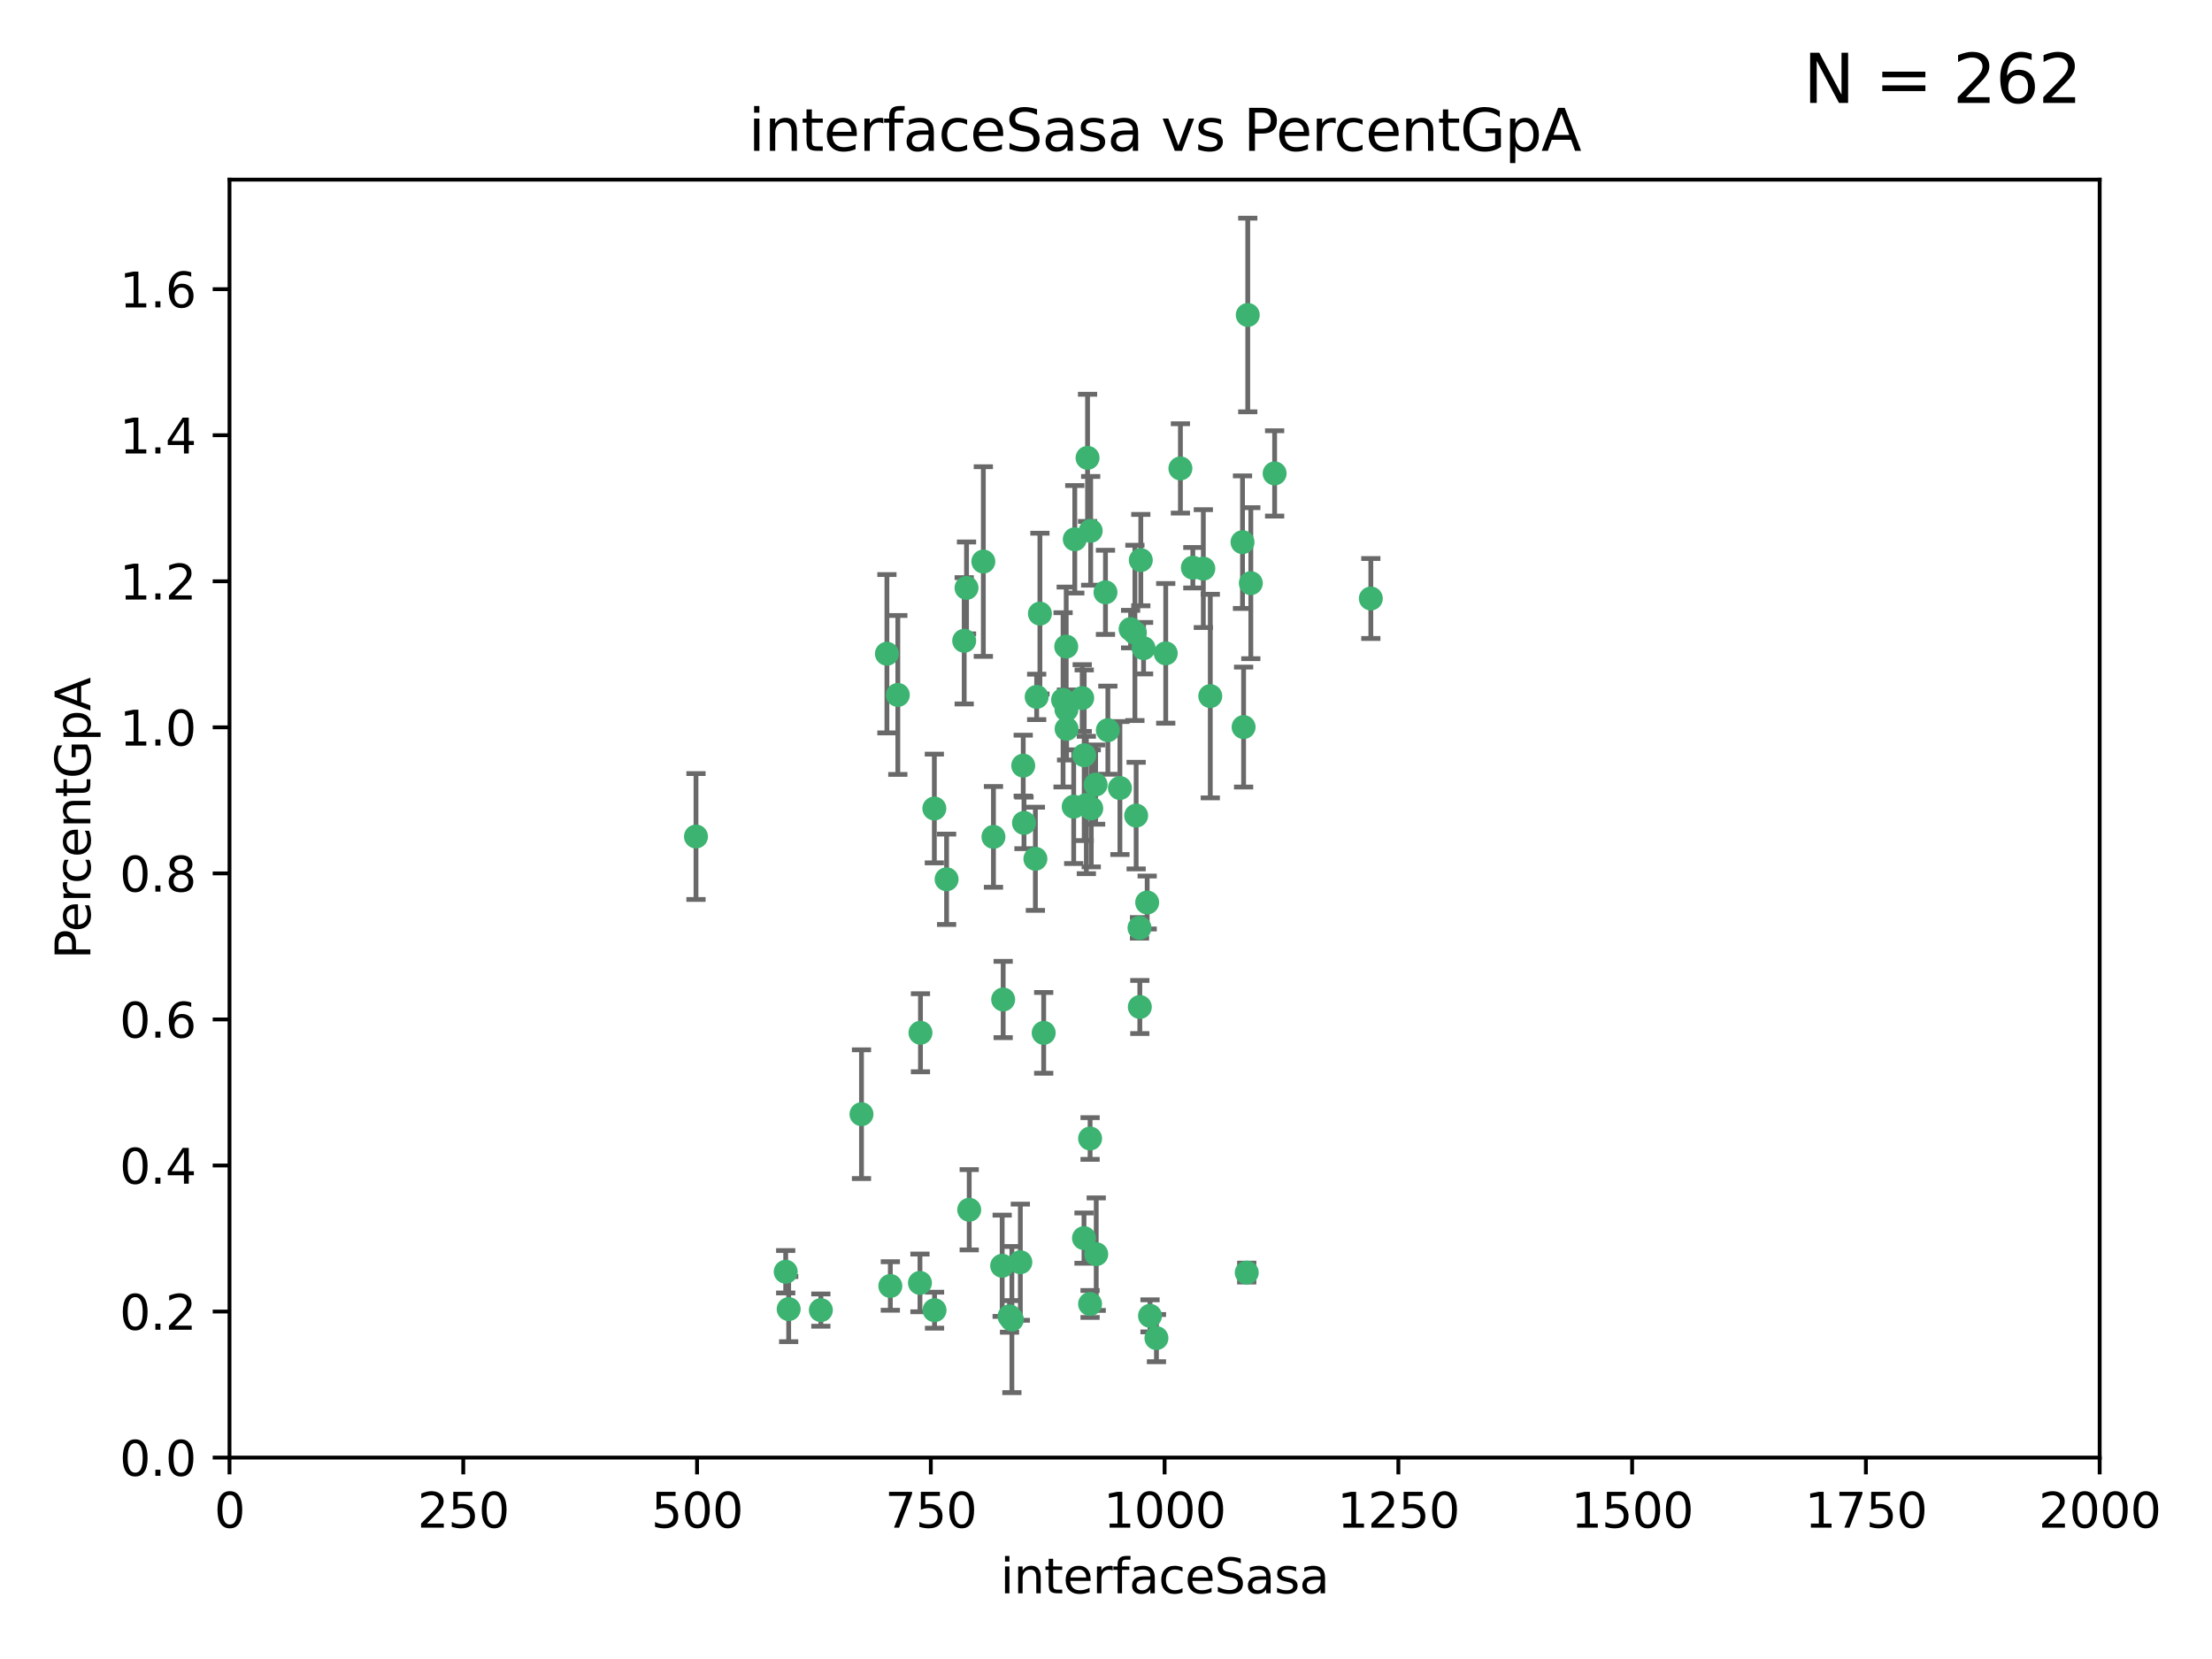<?xml version="1.0" encoding="utf-8" standalone="no"?>
<!DOCTYPE svg PUBLIC "-//W3C//DTD SVG 1.1//EN"
  "http://www.w3.org/Graphics/SVG/1.1/DTD/svg11.dtd">
<svg xmlns:xlink="http://www.w3.org/1999/xlink" width="460.8pt" height="345.6pt" viewBox="0 0 460.8 345.6" xmlns="http://www.w3.org/2000/svg" version="1.1">
 <defs>
  <style type="text/css">*{stroke-linejoin: round; stroke-linecap: butt}</style>
 </defs>
 <g id="figure_1">
  <g id="patch_1">
   <path d="M 0 345.6 
L 460.8 345.6 
L 460.8 0 
L 0 0 
z
" style="fill: #ffffff"/>
  </g>
  <g id="axes_1">
   <g id="patch_2">
    <path d="M 47.81 303.64 
L 437.4 303.64 
L 437.4 37.422 
L 47.81 37.422 
z
" style="fill: #ffffff"/>
   </g>
   <g id="PathCollection_1">
    <defs>
     <path id="m2a00e3dc35" d="M 0 1.118 
C 0.297 1.118 0.581 1 0.791 0.791 
C 1 0.581 1.118 0.297 1.118 0 
C 1.118 -0.297 1 -0.581 0.791 -0.791 
C 0.581 -1 0.297 -1.118 0 -1.118 
C -0.297 -1.118 -0.581 -1 -0.791 -0.791 
C -1 -0.581 -1.118 -0.297 -1.118 0 
C -1.118 0.297 -1 0.581 -0.791 0.791 
C -0.581 1 -0.297 1.118 0 1.118 
z
" style="stroke: #3cb371"/>
    </defs>
    <g clip-path="url(#p5aa373e12e)">
     <use xlink:href="#m2a00e3dc35" x="258.839" y="112.942" style="fill: #3cb371; stroke: #3cb371"/>
     <use xlink:href="#m2a00e3dc35" x="235.526" y="131.055" style="fill: #3cb371; stroke: #3cb371"/>
     <use xlink:href="#m2a00e3dc35" x="265.53" y="98.62" style="fill: #3cb371; stroke: #3cb371"/>
     <use xlink:href="#m2a00e3dc35" x="225.86" y="157.336" style="fill: #3cb371; stroke: #3cb371"/>
     <use xlink:href="#m2a00e3dc35" x="259.065" y="151.463" style="fill: #3cb371; stroke: #3cb371"/>
     <use xlink:href="#m2a00e3dc35" x="259.932" y="65.615" style="fill: #3cb371; stroke: #3cb371"/>
     <use xlink:href="#m2a00e3dc35" x="242.845" y="136.104" style="fill: #3cb371; stroke: #3cb371"/>
     <use xlink:href="#m2a00e3dc35" x="216.635" y="127.827" style="fill: #3cb371; stroke: #3cb371"/>
     <use xlink:href="#m2a00e3dc35" x="163.676" y="264.929" style="fill: #3cb371; stroke: #3cb371"/>
     <use xlink:href="#m2a00e3dc35" x="250.675" y="118.454" style="fill: #3cb371; stroke: #3cb371"/>
     <use xlink:href="#m2a00e3dc35" x="233.3" y="164.163" style="fill: #3cb371; stroke: #3cb371"/>
     <use xlink:href="#m2a00e3dc35" x="222.161" y="147.824" style="fill: #3cb371; stroke: #3cb371"/>
     <use xlink:href="#m2a00e3dc35" x="221.458" y="145.792" style="fill: #3cb371; stroke: #3cb371"/>
     <use xlink:href="#m2a00e3dc35" x="238.226" y="135.027" style="fill: #3cb371; stroke: #3cb371"/>
     <use xlink:href="#m2a00e3dc35" x="236.422" y="131.841" style="fill: #3cb371; stroke: #3cb371"/>
     <use xlink:href="#m2a00e3dc35" x="226.558" y="95.379" style="fill: #3cb371; stroke: #3cb371"/>
     <use xlink:href="#m2a00e3dc35" x="223.671" y="168.047" style="fill: #3cb371; stroke: #3cb371"/>
     <use xlink:href="#m2a00e3dc35" x="248.492" y="118.263" style="fill: #3cb371; stroke: #3cb371"/>
     <use xlink:href="#m2a00e3dc35" x="223.897" y="112.342" style="fill: #3cb371; stroke: #3cb371"/>
     <use xlink:href="#m2a00e3dc35" x="225.446" y="145.415" style="fill: #3cb371; stroke: #3cb371"/>
     <use xlink:href="#m2a00e3dc35" x="230.29" y="123.393" style="fill: #3cb371; stroke: #3cb371"/>
     <use xlink:href="#m2a00e3dc35" x="200.86" y="133.489" style="fill: #3cb371; stroke: #3cb371"/>
     <use xlink:href="#m2a00e3dc35" x="217.42" y="215.165" style="fill: #3cb371; stroke: #3cb371"/>
     <use xlink:href="#m2a00e3dc35" x="237.649" y="116.68" style="fill: #3cb371; stroke: #3cb371"/>
     <use xlink:href="#m2a00e3dc35" x="259.72" y="265.102" style="fill: #3cb371; stroke: #3cb371"/>
     <use xlink:href="#m2a00e3dc35" x="213.316" y="171.425" style="fill: #3cb371; stroke: #3cb371"/>
     <use xlink:href="#m2a00e3dc35" x="204.848" y="116.981" style="fill: #3cb371; stroke: #3cb371"/>
     <use xlink:href="#m2a00e3dc35" x="245.901" y="97.58" style="fill: #3cb371; stroke: #3cb371"/>
     <use xlink:href="#m2a00e3dc35" x="285.569" y="124.676" style="fill: #3cb371; stroke: #3cb371"/>
     <use xlink:href="#m2a00e3dc35" x="215.957" y="145.177" style="fill: #3cb371; stroke: #3cb371"/>
     <use xlink:href="#m2a00e3dc35" x="194.641" y="168.424" style="fill: #3cb371; stroke: #3cb371"/>
     <use xlink:href="#m2a00e3dc35" x="191.75" y="215.142" style="fill: #3cb371; stroke: #3cb371"/>
     <use xlink:href="#m2a00e3dc35" x="184.761" y="136.185" style="fill: #3cb371; stroke: #3cb371"/>
     <use xlink:href="#m2a00e3dc35" x="228.364" y="261.265" style="fill: #3cb371; stroke: #3cb371"/>
     <use xlink:href="#m2a00e3dc35" x="213.156" y="159.493" style="fill: #3cb371; stroke: #3cb371"/>
     <use xlink:href="#m2a00e3dc35" x="222.113" y="134.696" style="fill: #3cb371; stroke: #3cb371"/>
     <use xlink:href="#m2a00e3dc35" x="215.692" y="178.902" style="fill: #3cb371; stroke: #3cb371"/>
     <use xlink:href="#m2a00e3dc35" x="194.683" y="272.938" style="fill: #3cb371; stroke: #3cb371"/>
     <use xlink:href="#m2a00e3dc35" x="228.237" y="163.444" style="fill: #3cb371; stroke: #3cb371"/>
     <use xlink:href="#m2a00e3dc35" x="222.194" y="151.842" style="fill: #3cb371; stroke: #3cb371"/>
     <use xlink:href="#m2a00e3dc35" x="225.816" y="257.921" style="fill: #3cb371; stroke: #3cb371"/>
     <use xlink:href="#m2a00e3dc35" x="212.558" y="262.942" style="fill: #3cb371; stroke: #3cb371"/>
     <use xlink:href="#m2a00e3dc35" x="185.474" y="267.892" style="fill: #3cb371; stroke: #3cb371"/>
     <use xlink:href="#m2a00e3dc35" x="237.381" y="193.294" style="fill: #3cb371; stroke: #3cb371"/>
     <use xlink:href="#m2a00e3dc35" x="197.192" y="183.172" style="fill: #3cb371; stroke: #3cb371"/>
     <use xlink:href="#m2a00e3dc35" x="227.088" y="237.171" style="fill: #3cb371; stroke: #3cb371"/>
     <use xlink:href="#m2a00e3dc35" x="208.978" y="208.21" style="fill: #3cb371; stroke: #3cb371"/>
     <use xlink:href="#m2a00e3dc35" x="239.57" y="274.114" style="fill: #3cb371; stroke: #3cb371"/>
     <use xlink:href="#m2a00e3dc35" x="227.208" y="110.578" style="fill: #3cb371; stroke: #3cb371"/>
     <use xlink:href="#m2a00e3dc35" x="260.569" y="121.483" style="fill: #3cb371; stroke: #3cb371"/>
     <use xlink:href="#m2a00e3dc35" x="227.082" y="271.638" style="fill: #3cb371; stroke: #3cb371"/>
     <use xlink:href="#m2a00e3dc35" x="191.645" y="267.254" style="fill: #3cb371; stroke: #3cb371"/>
     <use xlink:href="#m2a00e3dc35" x="230.787" y="152.109" style="fill: #3cb371; stroke: #3cb371"/>
     <use xlink:href="#m2a00e3dc35" x="210.3" y="274.228" style="fill: #3cb371; stroke: #3cb371"/>
     <use xlink:href="#m2a00e3dc35" x="236.683" y="169.904" style="fill: #3cb371; stroke: #3cb371"/>
     <use xlink:href="#m2a00e3dc35" x="206.956" y="174.337" style="fill: #3cb371; stroke: #3cb371"/>
     <use xlink:href="#m2a00e3dc35" x="237.447" y="209.773" style="fill: #3cb371; stroke: #3cb371"/>
     <use xlink:href="#m2a00e3dc35" x="240.91" y="278.754" style="fill: #3cb371; stroke: #3cb371"/>
     <use xlink:href="#m2a00e3dc35" x="227.327" y="168.402" style="fill: #3cb371; stroke: #3cb371"/>
     <use xlink:href="#m2a00e3dc35" x="238.978" y="188.006" style="fill: #3cb371; stroke: #3cb371"/>
     <use xlink:href="#m2a00e3dc35" x="210.795" y="274.885" style="fill: #3cb371; stroke: #3cb371"/>
     <use xlink:href="#m2a00e3dc35" x="179.464" y="232.104" style="fill: #3cb371; stroke: #3cb371"/>
     <use xlink:href="#m2a00e3dc35" x="164.297" y="272.713" style="fill: #3cb371; stroke: #3cb371"/>
     <use xlink:href="#m2a00e3dc35" x="226.307" y="167.694" style="fill: #3cb371; stroke: #3cb371"/>
     <use xlink:href="#m2a00e3dc35" x="201.345" y="122.472" style="fill: #3cb371; stroke: #3cb371"/>
     <use xlink:href="#m2a00e3dc35" x="187.034" y="144.768" style="fill: #3cb371; stroke: #3cb371"/>
     <use xlink:href="#m2a00e3dc35" x="252.125" y="145.01" style="fill: #3cb371; stroke: #3cb371"/>
     <use xlink:href="#m2a00e3dc35" x="208.769" y="263.683" style="fill: #3cb371; stroke: #3cb371"/>
     <use xlink:href="#m2a00e3dc35" x="201.905" y="252.017" style="fill: #3cb371; stroke: #3cb371"/>
     <use xlink:href="#m2a00e3dc35" x="171" y="272.919" style="fill: #3cb371; stroke: #3cb371"/>
     <use xlink:href="#m2a00e3dc35" x="144.987" y="174.262" style="fill: #3cb371; stroke: #3cb371"/>
    </g>
   </g>
   <g id="matplotlib.axis_1">
    <g id="xtick_1">
     <g id="line2d_1">
      <defs>
       <path id="m7d5aed6eeb" d="M 0 0 
L 0 3.5 
" style="stroke: #000000; stroke-width: 0.8"/>
      </defs>
      <g>
       <use xlink:href="#m7d5aed6eeb" x="47.81" y="303.64" style="stroke: #000000; stroke-width: 0.8"/>
      </g>
     </g>
     <g id="text_1">
      <!-- 0 -->
      <g transform="translate(44.629 318.238)scale(0.1 -0.1)">
       <defs>
        <path id="DejaVuSans-30" d="M 2034 4250 
Q 1547 4250 1301 3770 
Q 1056 3291 1056 2328 
Q 1056 1369 1301 889 
Q 1547 409 2034 409 
Q 2525 409 2770 889 
Q 3016 1369 3016 2328 
Q 3016 3291 2770 3770 
Q 2525 4250 2034 4250 
z
M 2034 4750 
Q 2819 4750 3233 4129 
Q 3647 3509 3647 2328 
Q 3647 1150 3233 529 
Q 2819 -91 2034 -91 
Q 1250 -91 836 529 
Q 422 1150 422 2328 
Q 422 3509 836 4129 
Q 1250 4750 2034 4750 
z
" transform="scale(0.016)"/>
       </defs>
       <use xlink:href="#DejaVuSans-30"/>
      </g>
     </g>
    </g>
    <g id="xtick_2">
     <g id="line2d_2">
      <g>
       <use xlink:href="#m7d5aed6eeb" x="96.509" y="303.64" style="stroke: #000000; stroke-width: 0.8"/>
      </g>
     </g>
     <g id="text_2">
      <!-- 250 -->
      <g transform="translate(86.965 318.238)scale(0.1 -0.1)">
       <defs>
        <path id="DejaVuSans-32" d="M 1228 531 
L 3431 531 
L 3431 0 
L 469 0 
L 469 531 
Q 828 903 1448 1529 
Q 2069 2156 2228 2338 
Q 2531 2678 2651 2914 
Q 2772 3150 2772 3378 
Q 2772 3750 2511 3984 
Q 2250 4219 1831 4219 
Q 1534 4219 1204 4116 
Q 875 4013 500 3803 
L 500 4441 
Q 881 4594 1212 4672 
Q 1544 4750 1819 4750 
Q 2544 4750 2975 4387 
Q 3406 4025 3406 3419 
Q 3406 3131 3298 2873 
Q 3191 2616 2906 2266 
Q 2828 2175 2409 1742 
Q 1991 1309 1228 531 
z
" transform="scale(0.016)"/>
        <path id="DejaVuSans-35" d="M 691 4666 
L 3169 4666 
L 3169 4134 
L 1269 4134 
L 1269 2991 
Q 1406 3038 1543 3061 
Q 1681 3084 1819 3084 
Q 2600 3084 3056 2656 
Q 3513 2228 3513 1497 
Q 3513 744 3044 326 
Q 2575 -91 1722 -91 
Q 1428 -91 1123 -41 
Q 819 9 494 109 
L 494 744 
Q 775 591 1075 516 
Q 1375 441 1709 441 
Q 2250 441 2565 725 
Q 2881 1009 2881 1497 
Q 2881 1984 2565 2268 
Q 2250 2553 1709 2553 
Q 1456 2553 1204 2497 
Q 953 2441 691 2322 
L 691 4666 
z
" transform="scale(0.016)"/>
       </defs>
       <use xlink:href="#DejaVuSans-32"/>
       <use xlink:href="#DejaVuSans-35" x="63.623"/>
       <use xlink:href="#DejaVuSans-30" x="127.246"/>
      </g>
     </g>
    </g>
    <g id="xtick_3">
     <g id="line2d_3">
      <g>
       <use xlink:href="#m7d5aed6eeb" x="145.208" y="303.64" style="stroke: #000000; stroke-width: 0.8"/>
      </g>
     </g>
     <g id="text_3">
      <!-- 500 -->
      <g transform="translate(135.664 318.238)scale(0.1 -0.1)">
       <use xlink:href="#DejaVuSans-35"/>
       <use xlink:href="#DejaVuSans-30" x="63.623"/>
       <use xlink:href="#DejaVuSans-30" x="127.246"/>
      </g>
     </g>
    </g>
    <g id="xtick_4">
     <g id="line2d_4">
      <g>
       <use xlink:href="#m7d5aed6eeb" x="193.906" y="303.64" style="stroke: #000000; stroke-width: 0.8"/>
      </g>
     </g>
     <g id="text_4">
      <!-- 750 -->
      <g transform="translate(184.363 318.238)scale(0.1 -0.1)">
       <defs>
        <path id="DejaVuSans-37" d="M 525 4666 
L 3525 4666 
L 3525 4397 
L 1831 0 
L 1172 0 
L 2766 4134 
L 525 4134 
L 525 4666 
z
" transform="scale(0.016)"/>
       </defs>
       <use xlink:href="#DejaVuSans-37"/>
       <use xlink:href="#DejaVuSans-35" x="63.623"/>
       <use xlink:href="#DejaVuSans-30" x="127.246"/>
      </g>
     </g>
    </g>
    <g id="xtick_5">
     <g id="line2d_5">
      <g>
       <use xlink:href="#m7d5aed6eeb" x="242.605" y="303.64" style="stroke: #000000; stroke-width: 0.8"/>
      </g>
     </g>
     <g id="text_5">
      <!-- 1000 -->
      <g transform="translate(229.88 318.238)scale(0.1 -0.1)">
       <defs>
        <path id="DejaVuSans-31" d="M 794 531 
L 1825 531 
L 1825 4091 
L 703 3866 
L 703 4441 
L 1819 4666 
L 2450 4666 
L 2450 531 
L 3481 531 
L 3481 0 
L 794 0 
L 794 531 
z
" transform="scale(0.016)"/>
       </defs>
       <use xlink:href="#DejaVuSans-31"/>
       <use xlink:href="#DejaVuSans-30" x="63.623"/>
       <use xlink:href="#DejaVuSans-30" x="127.246"/>
       <use xlink:href="#DejaVuSans-30" x="190.869"/>
      </g>
     </g>
    </g>
    <g id="xtick_6">
     <g id="line2d_6">
      <g>
       <use xlink:href="#m7d5aed6eeb" x="291.304" y="303.64" style="stroke: #000000; stroke-width: 0.8"/>
      </g>
     </g>
     <g id="text_6">
      <!-- 1250 -->
      <g transform="translate(278.579 318.238)scale(0.1 -0.1)">
       <use xlink:href="#DejaVuSans-31"/>
       <use xlink:href="#DejaVuSans-32" x="63.623"/>
       <use xlink:href="#DejaVuSans-35" x="127.246"/>
       <use xlink:href="#DejaVuSans-30" x="190.869"/>
      </g>
     </g>
    </g>
    <g id="xtick_7">
     <g id="line2d_7">
      <g>
       <use xlink:href="#m7d5aed6eeb" x="340.002" y="303.64" style="stroke: #000000; stroke-width: 0.8"/>
      </g>
     </g>
     <g id="text_7">
      <!-- 1500 -->
      <g transform="translate(327.277 318.238)scale(0.1 -0.1)">
       <use xlink:href="#DejaVuSans-31"/>
       <use xlink:href="#DejaVuSans-35" x="63.623"/>
       <use xlink:href="#DejaVuSans-30" x="127.246"/>
       <use xlink:href="#DejaVuSans-30" x="190.869"/>
      </g>
     </g>
    </g>
    <g id="xtick_8">
     <g id="line2d_8">
      <g>
       <use xlink:href="#m7d5aed6eeb" x="388.701" y="303.64" style="stroke: #000000; stroke-width: 0.8"/>
      </g>
     </g>
     <g id="text_8">
      <!-- 1750 -->
      <g transform="translate(375.976 318.238)scale(0.1 -0.1)">
       <use xlink:href="#DejaVuSans-31"/>
       <use xlink:href="#DejaVuSans-37" x="63.623"/>
       <use xlink:href="#DejaVuSans-35" x="127.246"/>
       <use xlink:href="#DejaVuSans-30" x="190.869"/>
      </g>
     </g>
    </g>
    <g id="xtick_9">
     <g id="line2d_9">
      <g>
       <use xlink:href="#m7d5aed6eeb" x="437.4" y="303.64" style="stroke: #000000; stroke-width: 0.8"/>
      </g>
     </g>
     <g id="text_9">
      <!-- 2000 -->
      <g transform="translate(424.675 318.238)scale(0.1 -0.1)">
       <use xlink:href="#DejaVuSans-32"/>
       <use xlink:href="#DejaVuSans-30" x="63.623"/>
       <use xlink:href="#DejaVuSans-30" x="127.246"/>
       <use xlink:href="#DejaVuSans-30" x="190.869"/>
      </g>
     </g>
    </g>
    <g id="text_10">
     <!-- interfaceSasa -->
     <g transform="translate(208.398 331.917)scale(0.1 -0.1)">
      <defs>
       <path id="DejaVuSans-69" d="M 603 3500 
L 1178 3500 
L 1178 0 
L 603 0 
L 603 3500 
z
M 603 4863 
L 1178 4863 
L 1178 4134 
L 603 4134 
L 603 4863 
z
" transform="scale(0.016)"/>
       <path id="DejaVuSans-6e" d="M 3513 2113 
L 3513 0 
L 2938 0 
L 2938 2094 
Q 2938 2591 2744 2837 
Q 2550 3084 2163 3084 
Q 1697 3084 1428 2787 
Q 1159 2491 1159 1978 
L 1159 0 
L 581 0 
L 581 3500 
L 1159 3500 
L 1159 2956 
Q 1366 3272 1645 3428 
Q 1925 3584 2291 3584 
Q 2894 3584 3203 3211 
Q 3513 2838 3513 2113 
z
" transform="scale(0.016)"/>
       <path id="DejaVuSans-74" d="M 1172 4494 
L 1172 3500 
L 2356 3500 
L 2356 3053 
L 1172 3053 
L 1172 1153 
Q 1172 725 1289 603 
Q 1406 481 1766 481 
L 2356 481 
L 2356 0 
L 1766 0 
Q 1100 0 847 248 
Q 594 497 594 1153 
L 594 3053 
L 172 3053 
L 172 3500 
L 594 3500 
L 594 4494 
L 1172 4494 
z
" transform="scale(0.016)"/>
       <path id="DejaVuSans-65" d="M 3597 1894 
L 3597 1613 
L 953 1613 
Q 991 1019 1311 708 
Q 1631 397 2203 397 
Q 2534 397 2845 478 
Q 3156 559 3463 722 
L 3463 178 
Q 3153 47 2828 -22 
Q 2503 -91 2169 -91 
Q 1331 -91 842 396 
Q 353 884 353 1716 
Q 353 2575 817 3079 
Q 1281 3584 2069 3584 
Q 2775 3584 3186 3129 
Q 3597 2675 3597 1894 
z
M 3022 2063 
Q 3016 2534 2758 2815 
Q 2500 3097 2075 3097 
Q 1594 3097 1305 2825 
Q 1016 2553 972 2059 
L 3022 2063 
z
" transform="scale(0.016)"/>
       <path id="DejaVuSans-72" d="M 2631 2963 
Q 2534 3019 2420 3045 
Q 2306 3072 2169 3072 
Q 1681 3072 1420 2755 
Q 1159 2438 1159 1844 
L 1159 0 
L 581 0 
L 581 3500 
L 1159 3500 
L 1159 2956 
Q 1341 3275 1631 3429 
Q 1922 3584 2338 3584 
Q 2397 3584 2469 3576 
Q 2541 3569 2628 3553 
L 2631 2963 
z
" transform="scale(0.016)"/>
       <path id="DejaVuSans-66" d="M 2375 4863 
L 2375 4384 
L 1825 4384 
Q 1516 4384 1395 4259 
Q 1275 4134 1275 3809 
L 1275 3500 
L 2222 3500 
L 2222 3053 
L 1275 3053 
L 1275 0 
L 697 0 
L 697 3053 
L 147 3053 
L 147 3500 
L 697 3500 
L 697 3744 
Q 697 4328 969 4595 
Q 1241 4863 1831 4863 
L 2375 4863 
z
" transform="scale(0.016)"/>
       <path id="DejaVuSans-61" d="M 2194 1759 
Q 1497 1759 1228 1600 
Q 959 1441 959 1056 
Q 959 750 1161 570 
Q 1363 391 1709 391 
Q 2188 391 2477 730 
Q 2766 1069 2766 1631 
L 2766 1759 
L 2194 1759 
z
M 3341 1997 
L 3341 0 
L 2766 0 
L 2766 531 
Q 2569 213 2275 61 
Q 1981 -91 1556 -91 
Q 1019 -91 701 211 
Q 384 513 384 1019 
Q 384 1609 779 1909 
Q 1175 2209 1959 2209 
L 2766 2209 
L 2766 2266 
Q 2766 2663 2505 2880 
Q 2244 3097 1772 3097 
Q 1472 3097 1187 3025 
Q 903 2953 641 2809 
L 641 3341 
Q 956 3463 1253 3523 
Q 1550 3584 1831 3584 
Q 2591 3584 2966 3190 
Q 3341 2797 3341 1997 
z
" transform="scale(0.016)"/>
       <path id="DejaVuSans-63" d="M 3122 3366 
L 3122 2828 
Q 2878 2963 2633 3030 
Q 2388 3097 2138 3097 
Q 1578 3097 1268 2742 
Q 959 2388 959 1747 
Q 959 1106 1268 751 
Q 1578 397 2138 397 
Q 2388 397 2633 464 
Q 2878 531 3122 666 
L 3122 134 
Q 2881 22 2623 -34 
Q 2366 -91 2075 -91 
Q 1284 -91 818 406 
Q 353 903 353 1747 
Q 353 2603 823 3093 
Q 1294 3584 2113 3584 
Q 2378 3584 2631 3529 
Q 2884 3475 3122 3366 
z
" transform="scale(0.016)"/>
       <path id="DejaVuSans-53" d="M 3425 4513 
L 3425 3897 
Q 3066 4069 2747 4153 
Q 2428 4238 2131 4238 
Q 1616 4238 1336 4038 
Q 1056 3838 1056 3469 
Q 1056 3159 1242 3001 
Q 1428 2844 1947 2747 
L 2328 2669 
Q 3034 2534 3370 2195 
Q 3706 1856 3706 1288 
Q 3706 609 3251 259 
Q 2797 -91 1919 -91 
Q 1588 -91 1214 -16 
Q 841 59 441 206 
L 441 856 
Q 825 641 1194 531 
Q 1563 422 1919 422 
Q 2459 422 2753 634 
Q 3047 847 3047 1241 
Q 3047 1584 2836 1778 
Q 2625 1972 2144 2069 
L 1759 2144 
Q 1053 2284 737 2584 
Q 422 2884 422 3419 
Q 422 4038 858 4394 
Q 1294 4750 2059 4750 
Q 2388 4750 2728 4690 
Q 3069 4631 3425 4513 
z
" transform="scale(0.016)"/>
       <path id="DejaVuSans-73" d="M 2834 3397 
L 2834 2853 
Q 2591 2978 2328 3040 
Q 2066 3103 1784 3103 
Q 1356 3103 1142 2972 
Q 928 2841 928 2578 
Q 928 2378 1081 2264 
Q 1234 2150 1697 2047 
L 1894 2003 
Q 2506 1872 2764 1633 
Q 3022 1394 3022 966 
Q 3022 478 2636 193 
Q 2250 -91 1575 -91 
Q 1294 -91 989 -36 
Q 684 19 347 128 
L 347 722 
Q 666 556 975 473 
Q 1284 391 1588 391 
Q 1994 391 2212 530 
Q 2431 669 2431 922 
Q 2431 1156 2273 1281 
Q 2116 1406 1581 1522 
L 1381 1569 
Q 847 1681 609 1914 
Q 372 2147 372 2553 
Q 372 3047 722 3315 
Q 1072 3584 1716 3584 
Q 2034 3584 2315 3537 
Q 2597 3491 2834 3397 
z
" transform="scale(0.016)"/>
      </defs>
      <use xlink:href="#DejaVuSans-69"/>
      <use xlink:href="#DejaVuSans-6e" x="27.783"/>
      <use xlink:href="#DejaVuSans-74" x="91.162"/>
      <use xlink:href="#DejaVuSans-65" x="130.371"/>
      <use xlink:href="#DejaVuSans-72" x="191.895"/>
      <use xlink:href="#DejaVuSans-66" x="233.008"/>
      <use xlink:href="#DejaVuSans-61" x="268.213"/>
      <use xlink:href="#DejaVuSans-63" x="329.492"/>
      <use xlink:href="#DejaVuSans-65" x="384.473"/>
      <use xlink:href="#DejaVuSans-53" x="445.996"/>
      <use xlink:href="#DejaVuSans-61" x="509.473"/>
      <use xlink:href="#DejaVuSans-73" x="570.752"/>
      <use xlink:href="#DejaVuSans-61" x="622.852"/>
     </g>
    </g>
   </g>
   <g id="matplotlib.axis_2">
    <g id="ytick_1">
     <g id="line2d_10">
      <defs>
       <path id="m6210597a31" d="M 0 0 
L -3.5 0 
" style="stroke: #000000; stroke-width: 0.8"/>
      </defs>
      <g>
       <use xlink:href="#m6210597a31" x="47.81" y="303.64" style="stroke: #000000; stroke-width: 0.8"/>
      </g>
     </g>
     <g id="text_11">
      <!-- 0.0 -->
      <g transform="translate(24.907 307.439)scale(0.1 -0.1)">
       <defs>
        <path id="DejaVuSans-2e" d="M 684 794 
L 1344 794 
L 1344 0 
L 684 0 
L 684 794 
z
" transform="scale(0.016)"/>
       </defs>
       <use xlink:href="#DejaVuSans-30"/>
       <use xlink:href="#DejaVuSans-2e" x="63.623"/>
       <use xlink:href="#DejaVuSans-30" x="95.41"/>
      </g>
     </g>
    </g>
    <g id="ytick_2">
     <g id="line2d_11">
      <g>
       <use xlink:href="#m6210597a31" x="47.81" y="273.215" style="stroke: #000000; stroke-width: 0.8"/>
      </g>
     </g>
     <g id="text_12">
      <!-- 0.2 -->
      <g transform="translate(24.907 277.014)scale(0.1 -0.1)">
       <use xlink:href="#DejaVuSans-30"/>
       <use xlink:href="#DejaVuSans-2e" x="63.623"/>
       <use xlink:href="#DejaVuSans-32" x="95.41"/>
      </g>
     </g>
    </g>
    <g id="ytick_3">
     <g id="line2d_12">
      <g>
       <use xlink:href="#m6210597a31" x="47.81" y="242.79" style="stroke: #000000; stroke-width: 0.8"/>
      </g>
     </g>
     <g id="text_13">
      <!-- 0.4 -->
      <g transform="translate(24.907 246.589)scale(0.1 -0.1)">
       <defs>
        <path id="DejaVuSans-34" d="M 2419 4116 
L 825 1625 
L 2419 1625 
L 2419 4116 
z
M 2253 4666 
L 3047 4666 
L 3047 1625 
L 3713 1625 
L 3713 1100 
L 3047 1100 
L 3047 0 
L 2419 0 
L 2419 1100 
L 313 1100 
L 313 1709 
L 2253 4666 
z
" transform="scale(0.016)"/>
       </defs>
       <use xlink:href="#DejaVuSans-30"/>
       <use xlink:href="#DejaVuSans-2e" x="63.623"/>
       <use xlink:href="#DejaVuSans-34" x="95.41"/>
      </g>
     </g>
    </g>
    <g id="ytick_4">
     <g id="line2d_13">
      <g>
       <use xlink:href="#m6210597a31" x="47.81" y="212.365" style="stroke: #000000; stroke-width: 0.8"/>
      </g>
     </g>
     <g id="text_14">
      <!-- 0.6 -->
      <g transform="translate(24.907 216.164)scale(0.1 -0.1)">
       <defs>
        <path id="DejaVuSans-36" d="M 2113 2584 
Q 1688 2584 1439 2293 
Q 1191 2003 1191 1497 
Q 1191 994 1439 701 
Q 1688 409 2113 409 
Q 2538 409 2786 701 
Q 3034 994 3034 1497 
Q 3034 2003 2786 2293 
Q 2538 2584 2113 2584 
z
M 3366 4563 
L 3366 3988 
Q 3128 4100 2886 4159 
Q 2644 4219 2406 4219 
Q 1781 4219 1451 3797 
Q 1122 3375 1075 2522 
Q 1259 2794 1537 2939 
Q 1816 3084 2150 3084 
Q 2853 3084 3261 2657 
Q 3669 2231 3669 1497 
Q 3669 778 3244 343 
Q 2819 -91 2113 -91 
Q 1303 -91 875 529 
Q 447 1150 447 2328 
Q 447 3434 972 4092 
Q 1497 4750 2381 4750 
Q 2619 4750 2861 4703 
Q 3103 4656 3366 4563 
z
" transform="scale(0.016)"/>
       </defs>
       <use xlink:href="#DejaVuSans-30"/>
       <use xlink:href="#DejaVuSans-2e" x="63.623"/>
       <use xlink:href="#DejaVuSans-36" x="95.41"/>
      </g>
     </g>
    </g>
    <g id="ytick_5">
     <g id="line2d_14">
      <g>
       <use xlink:href="#m6210597a31" x="47.81" y="181.94" style="stroke: #000000; stroke-width: 0.8"/>
      </g>
     </g>
     <g id="text_15">
      <!-- 0.8 -->
      <g transform="translate(24.907 185.739)scale(0.1 -0.1)">
       <defs>
        <path id="DejaVuSans-38" d="M 2034 2216 
Q 1584 2216 1326 1975 
Q 1069 1734 1069 1313 
Q 1069 891 1326 650 
Q 1584 409 2034 409 
Q 2484 409 2743 651 
Q 3003 894 3003 1313 
Q 3003 1734 2745 1975 
Q 2488 2216 2034 2216 
z
M 1403 2484 
Q 997 2584 770 2862 
Q 544 3141 544 3541 
Q 544 4100 942 4425 
Q 1341 4750 2034 4750 
Q 2731 4750 3128 4425 
Q 3525 4100 3525 3541 
Q 3525 3141 3298 2862 
Q 3072 2584 2669 2484 
Q 3125 2378 3379 2068 
Q 3634 1759 3634 1313 
Q 3634 634 3220 271 
Q 2806 -91 2034 -91 
Q 1263 -91 848 271 
Q 434 634 434 1313 
Q 434 1759 690 2068 
Q 947 2378 1403 2484 
z
M 1172 3481 
Q 1172 3119 1398 2916 
Q 1625 2713 2034 2713 
Q 2441 2713 2670 2916 
Q 2900 3119 2900 3481 
Q 2900 3844 2670 4047 
Q 2441 4250 2034 4250 
Q 1625 4250 1398 4047 
Q 1172 3844 1172 3481 
z
" transform="scale(0.016)"/>
       </defs>
       <use xlink:href="#DejaVuSans-30"/>
       <use xlink:href="#DejaVuSans-2e" x="63.623"/>
       <use xlink:href="#DejaVuSans-38" x="95.41"/>
      </g>
     </g>
    </g>
    <g id="ytick_6">
     <g id="line2d_15">
      <g>
       <use xlink:href="#m6210597a31" x="47.81" y="151.515" style="stroke: #000000; stroke-width: 0.8"/>
      </g>
     </g>
     <g id="text_16">
      <!-- 1.0 -->
      <g transform="translate(24.907 155.315)scale(0.1 -0.1)">
       <use xlink:href="#DejaVuSans-31"/>
       <use xlink:href="#DejaVuSans-2e" x="63.623"/>
       <use xlink:href="#DejaVuSans-30" x="95.41"/>
      </g>
     </g>
    </g>
    <g id="ytick_7">
     <g id="line2d_16">
      <g>
       <use xlink:href="#m6210597a31" x="47.81" y="121.09" style="stroke: #000000; stroke-width: 0.8"/>
      </g>
     </g>
     <g id="text_17">
      <!-- 1.2 -->
      <g transform="translate(24.907 124.89)scale(0.1 -0.1)">
       <use xlink:href="#DejaVuSans-31"/>
       <use xlink:href="#DejaVuSans-2e" x="63.623"/>
       <use xlink:href="#DejaVuSans-32" x="95.41"/>
      </g>
     </g>
    </g>
    <g id="ytick_8">
     <g id="line2d_17">
      <g>
       <use xlink:href="#m6210597a31" x="47.81" y="90.665" style="stroke: #000000; stroke-width: 0.8"/>
      </g>
     </g>
     <g id="text_18">
      <!-- 1.4 -->
      <g transform="translate(24.907 94.465)scale(0.1 -0.1)">
       <use xlink:href="#DejaVuSans-31"/>
       <use xlink:href="#DejaVuSans-2e" x="63.623"/>
       <use xlink:href="#DejaVuSans-34" x="95.41"/>
      </g>
     </g>
    </g>
    <g id="ytick_9">
     <g id="line2d_18">
      <g>
       <use xlink:href="#m6210597a31" x="47.81" y="60.241" style="stroke: #000000; stroke-width: 0.8"/>
      </g>
     </g>
     <g id="text_19">
      <!-- 1.6 -->
      <g transform="translate(24.907 64.04)scale(0.1 -0.1)">
       <use xlink:href="#DejaVuSans-31"/>
       <use xlink:href="#DejaVuSans-2e" x="63.623"/>
       <use xlink:href="#DejaVuSans-36" x="95.41"/>
      </g>
     </g>
    </g>
    <g id="text_20">
     <!-- PercentGpA -->
     <g transform="translate(18.827 199.807)rotate(-90)scale(0.1 -0.1)">
      <defs>
       <path id="DejaVuSans-50" d="M 1259 4147 
L 1259 2394 
L 2053 2394 
Q 2494 2394 2734 2622 
Q 2975 2850 2975 3272 
Q 2975 3691 2734 3919 
Q 2494 4147 2053 4147 
L 1259 4147 
z
M 628 4666 
L 2053 4666 
Q 2838 4666 3239 4311 
Q 3641 3956 3641 3272 
Q 3641 2581 3239 2228 
Q 2838 1875 2053 1875 
L 1259 1875 
L 1259 0 
L 628 0 
L 628 4666 
z
" transform="scale(0.016)"/>
       <path id="DejaVuSans-47" d="M 3809 666 
L 3809 1919 
L 2778 1919 
L 2778 2438 
L 4434 2438 
L 4434 434 
Q 4069 175 3628 42 
Q 3188 -91 2688 -91 
Q 1594 -91 976 548 
Q 359 1188 359 2328 
Q 359 3472 976 4111 
Q 1594 4750 2688 4750 
Q 3144 4750 3555 4637 
Q 3966 4525 4313 4306 
L 4313 3634 
Q 3963 3931 3569 4081 
Q 3175 4231 2741 4231 
Q 1884 4231 1454 3753 
Q 1025 3275 1025 2328 
Q 1025 1384 1454 906 
Q 1884 428 2741 428 
Q 3075 428 3337 486 
Q 3600 544 3809 666 
z
" transform="scale(0.016)"/>
       <path id="DejaVuSans-70" d="M 1159 525 
L 1159 -1331 
L 581 -1331 
L 581 3500 
L 1159 3500 
L 1159 2969 
Q 1341 3281 1617 3432 
Q 1894 3584 2278 3584 
Q 2916 3584 3314 3078 
Q 3713 2572 3713 1747 
Q 3713 922 3314 415 
Q 2916 -91 2278 -91 
Q 1894 -91 1617 61 
Q 1341 213 1159 525 
z
M 3116 1747 
Q 3116 2381 2855 2742 
Q 2594 3103 2138 3103 
Q 1681 3103 1420 2742 
Q 1159 2381 1159 1747 
Q 1159 1113 1420 752 
Q 1681 391 2138 391 
Q 2594 391 2855 752 
Q 3116 1113 3116 1747 
z
" transform="scale(0.016)"/>
       <path id="DejaVuSans-41" d="M 2188 4044 
L 1331 1722 
L 3047 1722 
L 2188 4044 
z
M 1831 4666 
L 2547 4666 
L 4325 0 
L 3669 0 
L 3244 1197 
L 1141 1197 
L 716 0 
L 50 0 
L 1831 4666 
z
" transform="scale(0.016)"/>
      </defs>
      <use xlink:href="#DejaVuSans-50"/>
      <use xlink:href="#DejaVuSans-65" x="56.678"/>
      <use xlink:href="#DejaVuSans-72" x="118.201"/>
      <use xlink:href="#DejaVuSans-63" x="157.064"/>
      <use xlink:href="#DejaVuSans-65" x="212.045"/>
      <use xlink:href="#DejaVuSans-6e" x="273.568"/>
      <use xlink:href="#DejaVuSans-74" x="336.947"/>
      <use xlink:href="#DejaVuSans-47" x="376.156"/>
      <use xlink:href="#DejaVuSans-70" x="453.646"/>
      <use xlink:href="#DejaVuSans-41" x="517.123"/>
     </g>
    </g>
   </g>
   <g id="LineCollection_1">
    <path d="M 258.839 126.749 
L 258.839 99.136 
" clip-path="url(#p5aa373e12e)" style="fill: none; stroke: #696969"/>
    <path d="M 235.526 134.965 
L 235.526 127.145 
" clip-path="url(#p5aa373e12e)" style="fill: none; stroke: #696969"/>
    <path d="M 265.53 107.507 
L 265.53 89.732 
" clip-path="url(#p5aa373e12e)" style="fill: none; stroke: #696969"/>
    <path d="M 225.86 175.112 
L 225.86 139.559 
" clip-path="url(#p5aa373e12e)" style="fill: none; stroke: #696969"/>
    <path d="M 259.065 163.951 
L 259.065 138.975 
" clip-path="url(#p5aa373e12e)" style="fill: none; stroke: #696969"/>
    <path d="M 259.932 85.786 
L 259.932 45.445 
" clip-path="url(#p5aa373e12e)" style="fill: none; stroke: #696969"/>
    <path d="M 242.845 150.651 
L 242.845 121.557 
" clip-path="url(#p5aa373e12e)" style="fill: none; stroke: #696969"/>
    <path d="M 216.635 144.574 
L 216.635 111.081 
" clip-path="url(#p5aa373e12e)" style="fill: none; stroke: #696969"/>
    <path d="M 163.676 269.347 
L 163.676 260.51 
" clip-path="url(#p5aa373e12e)" style="fill: none; stroke: #696969"/>
    <path d="M 250.675 130.729 
L 250.675 106.178 
" clip-path="url(#p5aa373e12e)" style="fill: none; stroke: #696969"/>
    <path d="M 233.3 178.012 
L 233.3 150.313 
" clip-path="url(#p5aa373e12e)" style="fill: none; stroke: #696969"/>
    <path d="M 222.161 151.915 
L 222.161 143.733 
" clip-path="url(#p5aa373e12e)" style="fill: none; stroke: #696969"/>
    <path d="M 221.458 163.943 
L 221.458 127.641 
" clip-path="url(#p5aa373e12e)" style="fill: none; stroke: #696969"/>
    <path d="M 238.226 140.389 
L 238.226 129.666 
" clip-path="url(#p5aa373e12e)" style="fill: none; stroke: #696969"/>
    <path d="M 236.422 150.099 
L 236.422 113.583 
" clip-path="url(#p5aa373e12e)" style="fill: none; stroke: #696969"/>
    <path d="M 226.558 108.623 
L 226.558 82.135 
" clip-path="url(#p5aa373e12e)" style="fill: none; stroke: #696969"/>
    <path d="M 223.671 179.887 
L 223.671 156.207 
" clip-path="url(#p5aa373e12e)" style="fill: none; stroke: #696969"/>
    <path d="M 248.492 122.479 
L 248.492 114.047 
" clip-path="url(#p5aa373e12e)" style="fill: none; stroke: #696969"/>
    <path d="M 223.897 123.537 
L 223.897 101.147 
" clip-path="url(#p5aa373e12e)" style="fill: none; stroke: #696969"/>
    <path d="M 225.446 152.367 
L 225.446 138.462 
" clip-path="url(#p5aa373e12e)" style="fill: none; stroke: #696969"/>
    <path d="M 230.29 132.157 
L 230.29 114.628 
" clip-path="url(#p5aa373e12e)" style="fill: none; stroke: #696969"/>
    <path d="M 200.86 146.643 
L 200.86 120.334 
" clip-path="url(#p5aa373e12e)" style="fill: none; stroke: #696969"/>
    <path d="M 217.42 223.575 
L 217.42 206.755 
" clip-path="url(#p5aa373e12e)" style="fill: none; stroke: #696969"/>
    <path d="M 237.649 126.199 
L 237.649 107.162 
" clip-path="url(#p5aa373e12e)" style="fill: none; stroke: #696969"/>
    <path d="M 259.72 267.074 
L 259.72 263.13 
" clip-path="url(#p5aa373e12e)" style="fill: none; stroke: #696969"/>
    <path d="M 213.316 176.796 
L 213.316 166.055 
" clip-path="url(#p5aa373e12e)" style="fill: none; stroke: #696969"/>
    <path d="M 204.848 136.737 
L 204.848 97.225 
" clip-path="url(#p5aa373e12e)" style="fill: none; stroke: #696969"/>
    <path d="M 245.901 106.886 
L 245.901 88.275 
" clip-path="url(#p5aa373e12e)" style="fill: none; stroke: #696969"/>
    <path d="M 285.569 133.004 
L 285.569 116.348 
" clip-path="url(#p5aa373e12e)" style="fill: none; stroke: #696969"/>
    <path d="M 215.957 149.907 
L 215.957 140.447 
" clip-path="url(#p5aa373e12e)" style="fill: none; stroke: #696969"/>
    <path d="M 194.641 179.748 
L 194.641 157.1 
" clip-path="url(#p5aa373e12e)" style="fill: none; stroke: #696969"/>
    <path d="M 191.75 223.271 
L 191.75 207.014 
" clip-path="url(#p5aa373e12e)" style="fill: none; stroke: #696969"/>
    <path d="M 184.761 152.678 
L 184.761 119.692 
" clip-path="url(#p5aa373e12e)" style="fill: none; stroke: #696969"/>
    <path d="M 228.364 272.984 
L 228.364 249.546 
" clip-path="url(#p5aa373e12e)" style="fill: none; stroke: #696969"/>
    <path d="M 213.156 165.836 
L 213.156 153.151 
" clip-path="url(#p5aa373e12e)" style="fill: none; stroke: #696969"/>
    <path d="M 222.113 147.092 
L 222.113 122.3 
" clip-path="url(#p5aa373e12e)" style="fill: none; stroke: #696969"/>
    <path d="M 215.692 189.647 
L 215.692 168.157 
" clip-path="url(#p5aa373e12e)" style="fill: none; stroke: #696969"/>
    <path d="M 194.683 276.686 
L 194.683 269.19 
" clip-path="url(#p5aa373e12e)" style="fill: none; stroke: #696969"/>
    <path d="M 228.237 171.692 
L 228.237 155.195 
" clip-path="url(#p5aa373e12e)" style="fill: none; stroke: #696969"/>
    <path d="M 222.194 158.326 
L 222.194 145.358 
" clip-path="url(#p5aa373e12e)" style="fill: none; stroke: #696969"/>
    <path d="M 225.816 263.157 
L 225.816 252.686 
" clip-path="url(#p5aa373e12e)" style="fill: none; stroke: #696969"/>
    <path d="M 212.558 275.04 
L 212.558 250.843 
" clip-path="url(#p5aa373e12e)" style="fill: none; stroke: #696969"/>
    <path d="M 185.474 272.944 
L 185.474 262.841 
" clip-path="url(#p5aa373e12e)" style="fill: none; stroke: #696969"/>
    <path d="M 237.381 195.438 
L 237.381 191.15 
" clip-path="url(#p5aa373e12e)" style="fill: none; stroke: #696969"/>
    <path d="M 197.192 192.583 
L 197.192 173.76 
" clip-path="url(#p5aa373e12e)" style="fill: none; stroke: #696969"/>
    <path d="M 227.088 241.515 
L 227.088 232.826 
" clip-path="url(#p5aa373e12e)" style="fill: none; stroke: #696969"/>
    <path d="M 208.978 216.16 
L 208.978 200.26 
" clip-path="url(#p5aa373e12e)" style="fill: none; stroke: #696969"/>
    <path d="M 239.57 277.454 
L 239.57 270.773 
" clip-path="url(#p5aa373e12e)" style="fill: none; stroke: #696969"/>
    <path d="M 227.208 121.904 
L 227.208 99.253 
" clip-path="url(#p5aa373e12e)" style="fill: none; stroke: #696969"/>
    <path d="M 260.569 137.213 
L 260.569 105.753 
" clip-path="url(#p5aa373e12e)" style="fill: none; stroke: #696969"/>
    <path d="M 227.082 274.449 
L 227.082 268.827 
" clip-path="url(#p5aa373e12e)" style="fill: none; stroke: #696969"/>
    <path d="M 191.645 273.264 
L 191.645 261.243 
" clip-path="url(#p5aa373e12e)" style="fill: none; stroke: #696969"/>
    <path d="M 230.787 161.282 
L 230.787 142.935 
" clip-path="url(#p5aa373e12e)" style="fill: none; stroke: #696969"/>
    <path d="M 210.3 277.523 
L 210.3 270.934 
" clip-path="url(#p5aa373e12e)" style="fill: none; stroke: #696969"/>
    <path d="M 236.683 181.011 
L 236.683 158.798 
" clip-path="url(#p5aa373e12e)" style="fill: none; stroke: #696969"/>
    <path d="M 206.956 184.833 
L 206.956 163.841 
" clip-path="url(#p5aa373e12e)" style="fill: none; stroke: #696969"/>
    <path d="M 237.447 215.303 
L 237.447 204.243 
" clip-path="url(#p5aa373e12e)" style="fill: none; stroke: #696969"/>
    <path d="M 240.91 283.669 
L 240.91 273.839 
" clip-path="url(#p5aa373e12e)" style="fill: none; stroke: #696969"/>
    <path d="M 227.327 180.589 
L 227.327 156.214 
" clip-path="url(#p5aa373e12e)" style="fill: none; stroke: #696969"/>
    <path d="M 238.978 193.522 
L 238.978 182.491 
" clip-path="url(#p5aa373e12e)" style="fill: none; stroke: #696969"/>
    <path d="M 210.795 290.106 
L 210.795 259.664 
" clip-path="url(#p5aa373e12e)" style="fill: none; stroke: #696969"/>
    <path d="M 179.464 245.514 
L 179.464 218.694 
" clip-path="url(#p5aa373e12e)" style="fill: none; stroke: #696969"/>
    <path d="M 164.297 279.5 
L 164.297 265.926 
" clip-path="url(#p5aa373e12e)" style="fill: none; stroke: #696969"/>
    <path d="M 226.307 182.002 
L 226.307 153.386 
" clip-path="url(#p5aa373e12e)" style="fill: none; stroke: #696969"/>
    <path d="M 201.345 132.041 
L 201.345 112.903 
" clip-path="url(#p5aa373e12e)" style="fill: none; stroke: #696969"/>
    <path d="M 187.034 161.321 
L 187.034 128.216 
" clip-path="url(#p5aa373e12e)" style="fill: none; stroke: #696969"/>
    <path d="M 252.125 166.217 
L 252.125 123.803 
" clip-path="url(#p5aa373e12e)" style="fill: none; stroke: #696969"/>
    <path d="M 208.769 274.233 
L 208.769 253.133 
" clip-path="url(#p5aa373e12e)" style="fill: none; stroke: #696969"/>
    <path d="M 201.905 260.38 
L 201.905 243.654 
" clip-path="url(#p5aa373e12e)" style="fill: none; stroke: #696969"/>
    <path d="M 171 276.281 
L 171 269.558 
" clip-path="url(#p5aa373e12e)" style="fill: none; stroke: #696969"/>
    <path d="M 144.987 187.374 
L 144.987 161.15 
" clip-path="url(#p5aa373e12e)" style="fill: none; stroke: #696969"/>
   </g>
   <g id="line2d_19">
    <defs>
     <path id="m09723c57dd" d="M 2 0 
L -2 -0 
" style="stroke: #696969"/>
    </defs>
    <g clip-path="url(#p5aa373e12e)">
     <use xlink:href="#m09723c57dd" x="258.839" y="126.749" style="fill: #696969; stroke: #696969"/>
     <use xlink:href="#m09723c57dd" x="235.526" y="134.965" style="fill: #696969; stroke: #696969"/>
     <use xlink:href="#m09723c57dd" x="265.53" y="107.507" style="fill: #696969; stroke: #696969"/>
     <use xlink:href="#m09723c57dd" x="225.86" y="175.112" style="fill: #696969; stroke: #696969"/>
     <use xlink:href="#m09723c57dd" x="259.065" y="163.951" style="fill: #696969; stroke: #696969"/>
     <use xlink:href="#m09723c57dd" x="259.932" y="85.786" style="fill: #696969; stroke: #696969"/>
     <use xlink:href="#m09723c57dd" x="242.845" y="150.651" style="fill: #696969; stroke: #696969"/>
     <use xlink:href="#m09723c57dd" x="216.635" y="144.574" style="fill: #696969; stroke: #696969"/>
     <use xlink:href="#m09723c57dd" x="163.676" y="269.347" style="fill: #696969; stroke: #696969"/>
     <use xlink:href="#m09723c57dd" x="250.675" y="130.729" style="fill: #696969; stroke: #696969"/>
     <use xlink:href="#m09723c57dd" x="233.3" y="178.012" style="fill: #696969; stroke: #696969"/>
     <use xlink:href="#m09723c57dd" x="222.161" y="151.915" style="fill: #696969; stroke: #696969"/>
     <use xlink:href="#m09723c57dd" x="221.458" y="163.943" style="fill: #696969; stroke: #696969"/>
     <use xlink:href="#m09723c57dd" x="238.226" y="140.389" style="fill: #696969; stroke: #696969"/>
     <use xlink:href="#m09723c57dd" x="236.422" y="150.099" style="fill: #696969; stroke: #696969"/>
     <use xlink:href="#m09723c57dd" x="226.558" y="108.623" style="fill: #696969; stroke: #696969"/>
     <use xlink:href="#m09723c57dd" x="223.671" y="179.887" style="fill: #696969; stroke: #696969"/>
     <use xlink:href="#m09723c57dd" x="248.492" y="122.479" style="fill: #696969; stroke: #696969"/>
     <use xlink:href="#m09723c57dd" x="223.897" y="123.537" style="fill: #696969; stroke: #696969"/>
     <use xlink:href="#m09723c57dd" x="225.446" y="152.367" style="fill: #696969; stroke: #696969"/>
     <use xlink:href="#m09723c57dd" x="230.29" y="132.157" style="fill: #696969; stroke: #696969"/>
     <use xlink:href="#m09723c57dd" x="200.86" y="146.643" style="fill: #696969; stroke: #696969"/>
     <use xlink:href="#m09723c57dd" x="217.42" y="223.575" style="fill: #696969; stroke: #696969"/>
     <use xlink:href="#m09723c57dd" x="237.649" y="126.199" style="fill: #696969; stroke: #696969"/>
     <use xlink:href="#m09723c57dd" x="259.72" y="267.074" style="fill: #696969; stroke: #696969"/>
     <use xlink:href="#m09723c57dd" x="213.316" y="176.796" style="fill: #696969; stroke: #696969"/>
     <use xlink:href="#m09723c57dd" x="204.848" y="136.737" style="fill: #696969; stroke: #696969"/>
     <use xlink:href="#m09723c57dd" x="245.901" y="106.886" style="fill: #696969; stroke: #696969"/>
     <use xlink:href="#m09723c57dd" x="285.569" y="133.004" style="fill: #696969; stroke: #696969"/>
     <use xlink:href="#m09723c57dd" x="215.957" y="149.907" style="fill: #696969; stroke: #696969"/>
     <use xlink:href="#m09723c57dd" x="194.641" y="179.748" style="fill: #696969; stroke: #696969"/>
     <use xlink:href="#m09723c57dd" x="191.75" y="223.271" style="fill: #696969; stroke: #696969"/>
     <use xlink:href="#m09723c57dd" x="184.761" y="152.678" style="fill: #696969; stroke: #696969"/>
     <use xlink:href="#m09723c57dd" x="228.364" y="272.984" style="fill: #696969; stroke: #696969"/>
     <use xlink:href="#m09723c57dd" x="213.156" y="165.836" style="fill: #696969; stroke: #696969"/>
     <use xlink:href="#m09723c57dd" x="222.113" y="147.092" style="fill: #696969; stroke: #696969"/>
     <use xlink:href="#m09723c57dd" x="215.692" y="189.647" style="fill: #696969; stroke: #696969"/>
     <use xlink:href="#m09723c57dd" x="194.683" y="276.686" style="fill: #696969; stroke: #696969"/>
     <use xlink:href="#m09723c57dd" x="228.237" y="171.692" style="fill: #696969; stroke: #696969"/>
     <use xlink:href="#m09723c57dd" x="222.194" y="158.326" style="fill: #696969; stroke: #696969"/>
     <use xlink:href="#m09723c57dd" x="225.816" y="263.157" style="fill: #696969; stroke: #696969"/>
     <use xlink:href="#m09723c57dd" x="212.558" y="275.04" style="fill: #696969; stroke: #696969"/>
     <use xlink:href="#m09723c57dd" x="185.474" y="272.944" style="fill: #696969; stroke: #696969"/>
     <use xlink:href="#m09723c57dd" x="237.381" y="195.438" style="fill: #696969; stroke: #696969"/>
     <use xlink:href="#m09723c57dd" x="197.192" y="192.583" style="fill: #696969; stroke: #696969"/>
     <use xlink:href="#m09723c57dd" x="227.088" y="241.515" style="fill: #696969; stroke: #696969"/>
     <use xlink:href="#m09723c57dd" x="208.978" y="216.16" style="fill: #696969; stroke: #696969"/>
     <use xlink:href="#m09723c57dd" x="239.57" y="277.454" style="fill: #696969; stroke: #696969"/>
     <use xlink:href="#m09723c57dd" x="227.208" y="121.904" style="fill: #696969; stroke: #696969"/>
     <use xlink:href="#m09723c57dd" x="260.569" y="137.213" style="fill: #696969; stroke: #696969"/>
     <use xlink:href="#m09723c57dd" x="227.082" y="274.449" style="fill: #696969; stroke: #696969"/>
     <use xlink:href="#m09723c57dd" x="191.645" y="273.264" style="fill: #696969; stroke: #696969"/>
     <use xlink:href="#m09723c57dd" x="230.787" y="161.282" style="fill: #696969; stroke: #696969"/>
     <use xlink:href="#m09723c57dd" x="210.3" y="277.523" style="fill: #696969; stroke: #696969"/>
     <use xlink:href="#m09723c57dd" x="236.683" y="181.011" style="fill: #696969; stroke: #696969"/>
     <use xlink:href="#m09723c57dd" x="206.956" y="184.833" style="fill: #696969; stroke: #696969"/>
     <use xlink:href="#m09723c57dd" x="237.447" y="215.303" style="fill: #696969; stroke: #696969"/>
     <use xlink:href="#m09723c57dd" x="240.91" y="283.669" style="fill: #696969; stroke: #696969"/>
     <use xlink:href="#m09723c57dd" x="227.327" y="180.589" style="fill: #696969; stroke: #696969"/>
     <use xlink:href="#m09723c57dd" x="238.978" y="193.522" style="fill: #696969; stroke: #696969"/>
     <use xlink:href="#m09723c57dd" x="210.795" y="290.106" style="fill: #696969; stroke: #696969"/>
     <use xlink:href="#m09723c57dd" x="179.464" y="245.514" style="fill: #696969; stroke: #696969"/>
     <use xlink:href="#m09723c57dd" x="164.297" y="279.5" style="fill: #696969; stroke: #696969"/>
     <use xlink:href="#m09723c57dd" x="226.307" y="182.002" style="fill: #696969; stroke: #696969"/>
     <use xlink:href="#m09723c57dd" x="201.345" y="132.041" style="fill: #696969; stroke: #696969"/>
     <use xlink:href="#m09723c57dd" x="187.034" y="161.321" style="fill: #696969; stroke: #696969"/>
     <use xlink:href="#m09723c57dd" x="252.125" y="166.217" style="fill: #696969; stroke: #696969"/>
     <use xlink:href="#m09723c57dd" x="208.769" y="274.233" style="fill: #696969; stroke: #696969"/>
     <use xlink:href="#m09723c57dd" x="201.905" y="260.38" style="fill: #696969; stroke: #696969"/>
     <use xlink:href="#m09723c57dd" x="171" y="276.281" style="fill: #696969; stroke: #696969"/>
     <use xlink:href="#m09723c57dd" x="144.987" y="187.374" style="fill: #696969; stroke: #696969"/>
    </g>
   </g>
   <g id="line2d_20">
    <g clip-path="url(#p5aa373e12e)">
     <use xlink:href="#m09723c57dd" x="258.839" y="99.136" style="fill: #696969; stroke: #696969"/>
     <use xlink:href="#m09723c57dd" x="235.526" y="127.145" style="fill: #696969; stroke: #696969"/>
     <use xlink:href="#m09723c57dd" x="265.53" y="89.732" style="fill: #696969; stroke: #696969"/>
     <use xlink:href="#m09723c57dd" x="225.86" y="139.559" style="fill: #696969; stroke: #696969"/>
     <use xlink:href="#m09723c57dd" x="259.065" y="138.975" style="fill: #696969; stroke: #696969"/>
     <use xlink:href="#m09723c57dd" x="259.932" y="45.445" style="fill: #696969; stroke: #696969"/>
     <use xlink:href="#m09723c57dd" x="242.845" y="121.557" style="fill: #696969; stroke: #696969"/>
     <use xlink:href="#m09723c57dd" x="216.635" y="111.081" style="fill: #696969; stroke: #696969"/>
     <use xlink:href="#m09723c57dd" x="163.676" y="260.51" style="fill: #696969; stroke: #696969"/>
     <use xlink:href="#m09723c57dd" x="250.675" y="106.178" style="fill: #696969; stroke: #696969"/>
     <use xlink:href="#m09723c57dd" x="233.3" y="150.313" style="fill: #696969; stroke: #696969"/>
     <use xlink:href="#m09723c57dd" x="222.161" y="143.733" style="fill: #696969; stroke: #696969"/>
     <use xlink:href="#m09723c57dd" x="221.458" y="127.641" style="fill: #696969; stroke: #696969"/>
     <use xlink:href="#m09723c57dd" x="238.226" y="129.666" style="fill: #696969; stroke: #696969"/>
     <use xlink:href="#m09723c57dd" x="236.422" y="113.583" style="fill: #696969; stroke: #696969"/>
     <use xlink:href="#m09723c57dd" x="226.558" y="82.135" style="fill: #696969; stroke: #696969"/>
     <use xlink:href="#m09723c57dd" x="223.671" y="156.207" style="fill: #696969; stroke: #696969"/>
     <use xlink:href="#m09723c57dd" x="248.492" y="114.047" style="fill: #696969; stroke: #696969"/>
     <use xlink:href="#m09723c57dd" x="223.897" y="101.147" style="fill: #696969; stroke: #696969"/>
     <use xlink:href="#m09723c57dd" x="225.446" y="138.462" style="fill: #696969; stroke: #696969"/>
     <use xlink:href="#m09723c57dd" x="230.29" y="114.628" style="fill: #696969; stroke: #696969"/>
     <use xlink:href="#m09723c57dd" x="200.86" y="120.334" style="fill: #696969; stroke: #696969"/>
     <use xlink:href="#m09723c57dd" x="217.42" y="206.755" style="fill: #696969; stroke: #696969"/>
     <use xlink:href="#m09723c57dd" x="237.649" y="107.162" style="fill: #696969; stroke: #696969"/>
     <use xlink:href="#m09723c57dd" x="259.72" y="263.13" style="fill: #696969; stroke: #696969"/>
     <use xlink:href="#m09723c57dd" x="213.316" y="166.055" style="fill: #696969; stroke: #696969"/>
     <use xlink:href="#m09723c57dd" x="204.848" y="97.225" style="fill: #696969; stroke: #696969"/>
     <use xlink:href="#m09723c57dd" x="245.901" y="88.275" style="fill: #696969; stroke: #696969"/>
     <use xlink:href="#m09723c57dd" x="285.569" y="116.348" style="fill: #696969; stroke: #696969"/>
     <use xlink:href="#m09723c57dd" x="215.957" y="140.447" style="fill: #696969; stroke: #696969"/>
     <use xlink:href="#m09723c57dd" x="194.641" y="157.1" style="fill: #696969; stroke: #696969"/>
     <use xlink:href="#m09723c57dd" x="191.75" y="207.014" style="fill: #696969; stroke: #696969"/>
     <use xlink:href="#m09723c57dd" x="184.761" y="119.692" style="fill: #696969; stroke: #696969"/>
     <use xlink:href="#m09723c57dd" x="228.364" y="249.546" style="fill: #696969; stroke: #696969"/>
     <use xlink:href="#m09723c57dd" x="213.156" y="153.151" style="fill: #696969; stroke: #696969"/>
     <use xlink:href="#m09723c57dd" x="222.113" y="122.3" style="fill: #696969; stroke: #696969"/>
     <use xlink:href="#m09723c57dd" x="215.692" y="168.157" style="fill: #696969; stroke: #696969"/>
     <use xlink:href="#m09723c57dd" x="194.683" y="269.19" style="fill: #696969; stroke: #696969"/>
     <use xlink:href="#m09723c57dd" x="228.237" y="155.195" style="fill: #696969; stroke: #696969"/>
     <use xlink:href="#m09723c57dd" x="222.194" y="145.358" style="fill: #696969; stroke: #696969"/>
     <use xlink:href="#m09723c57dd" x="225.816" y="252.686" style="fill: #696969; stroke: #696969"/>
     <use xlink:href="#m09723c57dd" x="212.558" y="250.843" style="fill: #696969; stroke: #696969"/>
     <use xlink:href="#m09723c57dd" x="185.474" y="262.841" style="fill: #696969; stroke: #696969"/>
     <use xlink:href="#m09723c57dd" x="237.381" y="191.15" style="fill: #696969; stroke: #696969"/>
     <use xlink:href="#m09723c57dd" x="197.192" y="173.76" style="fill: #696969; stroke: #696969"/>
     <use xlink:href="#m09723c57dd" x="227.088" y="232.826" style="fill: #696969; stroke: #696969"/>
     <use xlink:href="#m09723c57dd" x="208.978" y="200.26" style="fill: #696969; stroke: #696969"/>
     <use xlink:href="#m09723c57dd" x="239.57" y="270.773" style="fill: #696969; stroke: #696969"/>
     <use xlink:href="#m09723c57dd" x="227.208" y="99.253" style="fill: #696969; stroke: #696969"/>
     <use xlink:href="#m09723c57dd" x="260.569" y="105.753" style="fill: #696969; stroke: #696969"/>
     <use xlink:href="#m09723c57dd" x="227.082" y="268.827" style="fill: #696969; stroke: #696969"/>
     <use xlink:href="#m09723c57dd" x="191.645" y="261.243" style="fill: #696969; stroke: #696969"/>
     <use xlink:href="#m09723c57dd" x="230.787" y="142.935" style="fill: #696969; stroke: #696969"/>
     <use xlink:href="#m09723c57dd" x="210.3" y="270.934" style="fill: #696969; stroke: #696969"/>
     <use xlink:href="#m09723c57dd" x="236.683" y="158.798" style="fill: #696969; stroke: #696969"/>
     <use xlink:href="#m09723c57dd" x="206.956" y="163.841" style="fill: #696969; stroke: #696969"/>
     <use xlink:href="#m09723c57dd" x="237.447" y="204.243" style="fill: #696969; stroke: #696969"/>
     <use xlink:href="#m09723c57dd" x="240.91" y="273.839" style="fill: #696969; stroke: #696969"/>
     <use xlink:href="#m09723c57dd" x="227.327" y="156.214" style="fill: #696969; stroke: #696969"/>
     <use xlink:href="#m09723c57dd" x="238.978" y="182.491" style="fill: #696969; stroke: #696969"/>
     <use xlink:href="#m09723c57dd" x="210.795" y="259.664" style="fill: #696969; stroke: #696969"/>
     <use xlink:href="#m09723c57dd" x="179.464" y="218.694" style="fill: #696969; stroke: #696969"/>
     <use xlink:href="#m09723c57dd" x="164.297" y="265.926" style="fill: #696969; stroke: #696969"/>
     <use xlink:href="#m09723c57dd" x="226.307" y="153.386" style="fill: #696969; stroke: #696969"/>
     <use xlink:href="#m09723c57dd" x="201.345" y="112.903" style="fill: #696969; stroke: #696969"/>
     <use xlink:href="#m09723c57dd" x="187.034" y="128.216" style="fill: #696969; stroke: #696969"/>
     <use xlink:href="#m09723c57dd" x="252.125" y="123.803" style="fill: #696969; stroke: #696969"/>
     <use xlink:href="#m09723c57dd" x="208.769" y="253.133" style="fill: #696969; stroke: #696969"/>
     <use xlink:href="#m09723c57dd" x="201.905" y="243.654" style="fill: #696969; stroke: #696969"/>
     <use xlink:href="#m09723c57dd" x="171" y="269.558" style="fill: #696969; stroke: #696969"/>
     <use xlink:href="#m09723c57dd" x="144.987" y="161.15" style="fill: #696969; stroke: #696969"/>
    </g>
   </g>
   <g id="line2d_21">
    <defs>
     <path id="maefa226c77" d="M 0 2 
C 0.53 2 1.039 1.789 1.414 1.414 
C 1.789 1.039 2 0.53 2 0 
C 2 -0.53 1.789 -1.039 1.414 -1.414 
C 1.039 -1.789 0.53 -2 0 -2 
C -0.53 -2 -1.039 -1.789 -1.414 -1.414 
C -1.789 -1.039 -2 -0.53 -2 0 
C -2 0.53 -1.789 1.039 -1.414 1.414 
C -1.039 1.789 -0.53 2 0 2 
z
" style="stroke: #3cb371"/>
    </defs>
    <g clip-path="url(#p5aa373e12e)">
     <use xlink:href="#maefa226c77" x="258.839" y="112.942" style="fill: #3cb371; stroke: #3cb371"/>
     <use xlink:href="#maefa226c77" x="235.526" y="131.055" style="fill: #3cb371; stroke: #3cb371"/>
     <use xlink:href="#maefa226c77" x="265.53" y="98.62" style="fill: #3cb371; stroke: #3cb371"/>
     <use xlink:href="#maefa226c77" x="225.86" y="157.336" style="fill: #3cb371; stroke: #3cb371"/>
     <use xlink:href="#maefa226c77" x="259.065" y="151.463" style="fill: #3cb371; stroke: #3cb371"/>
     <use xlink:href="#maefa226c77" x="259.932" y="65.615" style="fill: #3cb371; stroke: #3cb371"/>
     <use xlink:href="#maefa226c77" x="242.845" y="136.104" style="fill: #3cb371; stroke: #3cb371"/>
     <use xlink:href="#maefa226c77" x="216.635" y="127.827" style="fill: #3cb371; stroke: #3cb371"/>
     <use xlink:href="#maefa226c77" x="163.676" y="264.929" style="fill: #3cb371; stroke: #3cb371"/>
     <use xlink:href="#maefa226c77" x="250.675" y="118.454" style="fill: #3cb371; stroke: #3cb371"/>
     <use xlink:href="#maefa226c77" x="233.3" y="164.163" style="fill: #3cb371; stroke: #3cb371"/>
     <use xlink:href="#maefa226c77" x="222.161" y="147.824" style="fill: #3cb371; stroke: #3cb371"/>
     <use xlink:href="#maefa226c77" x="221.458" y="145.792" style="fill: #3cb371; stroke: #3cb371"/>
     <use xlink:href="#maefa226c77" x="238.226" y="135.027" style="fill: #3cb371; stroke: #3cb371"/>
     <use xlink:href="#maefa226c77" x="236.422" y="131.841" style="fill: #3cb371; stroke: #3cb371"/>
     <use xlink:href="#maefa226c77" x="226.558" y="95.379" style="fill: #3cb371; stroke: #3cb371"/>
     <use xlink:href="#maefa226c77" x="223.671" y="168.047" style="fill: #3cb371; stroke: #3cb371"/>
     <use xlink:href="#maefa226c77" x="248.492" y="118.263" style="fill: #3cb371; stroke: #3cb371"/>
     <use xlink:href="#maefa226c77" x="223.897" y="112.342" style="fill: #3cb371; stroke: #3cb371"/>
     <use xlink:href="#maefa226c77" x="225.446" y="145.415" style="fill: #3cb371; stroke: #3cb371"/>
     <use xlink:href="#maefa226c77" x="230.29" y="123.393" style="fill: #3cb371; stroke: #3cb371"/>
     <use xlink:href="#maefa226c77" x="200.86" y="133.489" style="fill: #3cb371; stroke: #3cb371"/>
     <use xlink:href="#maefa226c77" x="217.42" y="215.165" style="fill: #3cb371; stroke: #3cb371"/>
     <use xlink:href="#maefa226c77" x="237.649" y="116.68" style="fill: #3cb371; stroke: #3cb371"/>
     <use xlink:href="#maefa226c77" x="259.72" y="265.102" style="fill: #3cb371; stroke: #3cb371"/>
     <use xlink:href="#maefa226c77" x="213.316" y="171.425" style="fill: #3cb371; stroke: #3cb371"/>
     <use xlink:href="#maefa226c77" x="204.848" y="116.981" style="fill: #3cb371; stroke: #3cb371"/>
     <use xlink:href="#maefa226c77" x="245.901" y="97.58" style="fill: #3cb371; stroke: #3cb371"/>
     <use xlink:href="#maefa226c77" x="285.569" y="124.676" style="fill: #3cb371; stroke: #3cb371"/>
     <use xlink:href="#maefa226c77" x="215.957" y="145.177" style="fill: #3cb371; stroke: #3cb371"/>
     <use xlink:href="#maefa226c77" x="194.641" y="168.424" style="fill: #3cb371; stroke: #3cb371"/>
     <use xlink:href="#maefa226c77" x="191.75" y="215.142" style="fill: #3cb371; stroke: #3cb371"/>
     <use xlink:href="#maefa226c77" x="184.761" y="136.185" style="fill: #3cb371; stroke: #3cb371"/>
     <use xlink:href="#maefa226c77" x="228.364" y="261.265" style="fill: #3cb371; stroke: #3cb371"/>
     <use xlink:href="#maefa226c77" x="213.156" y="159.493" style="fill: #3cb371; stroke: #3cb371"/>
     <use xlink:href="#maefa226c77" x="222.113" y="134.696" style="fill: #3cb371; stroke: #3cb371"/>
     <use xlink:href="#maefa226c77" x="215.692" y="178.902" style="fill: #3cb371; stroke: #3cb371"/>
     <use xlink:href="#maefa226c77" x="194.683" y="272.938" style="fill: #3cb371; stroke: #3cb371"/>
     <use xlink:href="#maefa226c77" x="228.237" y="163.444" style="fill: #3cb371; stroke: #3cb371"/>
     <use xlink:href="#maefa226c77" x="222.194" y="151.842" style="fill: #3cb371; stroke: #3cb371"/>
     <use xlink:href="#maefa226c77" x="225.816" y="257.921" style="fill: #3cb371; stroke: #3cb371"/>
     <use xlink:href="#maefa226c77" x="212.558" y="262.942" style="fill: #3cb371; stroke: #3cb371"/>
     <use xlink:href="#maefa226c77" x="185.474" y="267.892" style="fill: #3cb371; stroke: #3cb371"/>
     <use xlink:href="#maefa226c77" x="237.381" y="193.294" style="fill: #3cb371; stroke: #3cb371"/>
     <use xlink:href="#maefa226c77" x="197.192" y="183.172" style="fill: #3cb371; stroke: #3cb371"/>
     <use xlink:href="#maefa226c77" x="227.088" y="237.171" style="fill: #3cb371; stroke: #3cb371"/>
     <use xlink:href="#maefa226c77" x="208.978" y="208.21" style="fill: #3cb371; stroke: #3cb371"/>
     <use xlink:href="#maefa226c77" x="239.57" y="274.114" style="fill: #3cb371; stroke: #3cb371"/>
     <use xlink:href="#maefa226c77" x="227.208" y="110.578" style="fill: #3cb371; stroke: #3cb371"/>
     <use xlink:href="#maefa226c77" x="260.569" y="121.483" style="fill: #3cb371; stroke: #3cb371"/>
     <use xlink:href="#maefa226c77" x="227.082" y="271.638" style="fill: #3cb371; stroke: #3cb371"/>
     <use xlink:href="#maefa226c77" x="191.645" y="267.254" style="fill: #3cb371; stroke: #3cb371"/>
     <use xlink:href="#maefa226c77" x="230.787" y="152.109" style="fill: #3cb371; stroke: #3cb371"/>
     <use xlink:href="#maefa226c77" x="210.3" y="274.228" style="fill: #3cb371; stroke: #3cb371"/>
     <use xlink:href="#maefa226c77" x="236.683" y="169.904" style="fill: #3cb371; stroke: #3cb371"/>
     <use xlink:href="#maefa226c77" x="206.956" y="174.337" style="fill: #3cb371; stroke: #3cb371"/>
     <use xlink:href="#maefa226c77" x="237.447" y="209.773" style="fill: #3cb371; stroke: #3cb371"/>
     <use xlink:href="#maefa226c77" x="240.91" y="278.754" style="fill: #3cb371; stroke: #3cb371"/>
     <use xlink:href="#maefa226c77" x="227.327" y="168.402" style="fill: #3cb371; stroke: #3cb371"/>
     <use xlink:href="#maefa226c77" x="238.978" y="188.006" style="fill: #3cb371; stroke: #3cb371"/>
     <use xlink:href="#maefa226c77" x="210.795" y="274.885" style="fill: #3cb371; stroke: #3cb371"/>
     <use xlink:href="#maefa226c77" x="179.464" y="232.104" style="fill: #3cb371; stroke: #3cb371"/>
     <use xlink:href="#maefa226c77" x="164.297" y="272.713" style="fill: #3cb371; stroke: #3cb371"/>
     <use xlink:href="#maefa226c77" x="226.307" y="167.694" style="fill: #3cb371; stroke: #3cb371"/>
     <use xlink:href="#maefa226c77" x="201.345" y="122.472" style="fill: #3cb371; stroke: #3cb371"/>
     <use xlink:href="#maefa226c77" x="187.034" y="144.768" style="fill: #3cb371; stroke: #3cb371"/>
     <use xlink:href="#maefa226c77" x="252.125" y="145.01" style="fill: #3cb371; stroke: #3cb371"/>
     <use xlink:href="#maefa226c77" x="208.769" y="263.683" style="fill: #3cb371; stroke: #3cb371"/>
     <use xlink:href="#maefa226c77" x="201.905" y="252.017" style="fill: #3cb371; stroke: #3cb371"/>
     <use xlink:href="#maefa226c77" x="171" y="272.919" style="fill: #3cb371; stroke: #3cb371"/>
     <use xlink:href="#maefa226c77" x="144.987" y="174.262" style="fill: #3cb371; stroke: #3cb371"/>
    </g>
   </g>
   <g id="patch_3">
    <path d="M 47.81 303.64 
L 47.81 37.422 
" style="fill: none; stroke: #000000; stroke-width: 0.8; stroke-linejoin: miter; stroke-linecap: square"/>
   </g>
   <g id="patch_4">
    <path d="M 437.4 303.64 
L 437.4 37.422 
" style="fill: none; stroke: #000000; stroke-width: 0.8; stroke-linejoin: miter; stroke-linecap: square"/>
   </g>
   <g id="patch_5">
    <path d="M 47.81 303.64 
L 437.4 303.64 
" style="fill: none; stroke: #000000; stroke-width: 0.8; stroke-linejoin: miter; stroke-linecap: square"/>
   </g>
   <g id="patch_6">
    <path d="M 47.81 37.422 
L 437.4 37.422 
" style="fill: none; stroke: #000000; stroke-width: 0.8; stroke-linejoin: miter; stroke-linecap: square"/>
   </g>
   <g id="text_21">
    <!-- N = 262 -->
    <g transform="translate(375.678 21.438)scale(0.14 -0.14)">
     <defs>
      <path id="DejaVuSans-4e" d="M 628 4666 
L 1478 4666 
L 3547 763 
L 3547 4666 
L 4159 4666 
L 4159 0 
L 3309 0 
L 1241 3903 
L 1241 0 
L 628 0 
L 628 4666 
z
" transform="scale(0.016)"/>
      <path id="DejaVuSans-20" transform="scale(0.016)"/>
      <path id="DejaVuSans-3d" d="M 678 2906 
L 4684 2906 
L 4684 2381 
L 678 2381 
L 678 2906 
z
M 678 1631 
L 4684 1631 
L 4684 1100 
L 678 1100 
L 678 1631 
z
" transform="scale(0.016)"/>
     </defs>
     <use xlink:href="#DejaVuSans-4e"/>
     <use xlink:href="#DejaVuSans-20" x="74.805"/>
     <use xlink:href="#DejaVuSans-3d" x="106.592"/>
     <use xlink:href="#DejaVuSans-20" x="190.381"/>
     <use xlink:href="#DejaVuSans-32" x="222.168"/>
     <use xlink:href="#DejaVuSans-36" x="285.791"/>
     <use xlink:href="#DejaVuSans-32" x="349.414"/>
    </g>
   </g>
   <g id="text_22">
    <!-- interfaceSasa vs PercentGpA -->
    <g transform="translate(155.934 31.422)scale(0.12 -0.12)">
     <defs>
      <path id="DejaVuSans-76" d="M 191 3500 
L 800 3500 
L 1894 563 
L 2988 3500 
L 3597 3500 
L 2284 0 
L 1503 0 
L 191 3500 
z
" transform="scale(0.016)"/>
     </defs>
     <use xlink:href="#DejaVuSans-69"/>
     <use xlink:href="#DejaVuSans-6e" x="27.783"/>
     <use xlink:href="#DejaVuSans-74" x="91.162"/>
     <use xlink:href="#DejaVuSans-65" x="130.371"/>
     <use xlink:href="#DejaVuSans-72" x="191.895"/>
     <use xlink:href="#DejaVuSans-66" x="233.008"/>
     <use xlink:href="#DejaVuSans-61" x="268.213"/>
     <use xlink:href="#DejaVuSans-63" x="329.492"/>
     <use xlink:href="#DejaVuSans-65" x="384.473"/>
     <use xlink:href="#DejaVuSans-53" x="445.996"/>
     <use xlink:href="#DejaVuSans-61" x="509.473"/>
     <use xlink:href="#DejaVuSans-73" x="570.752"/>
     <use xlink:href="#DejaVuSans-61" x="622.852"/>
     <use xlink:href="#DejaVuSans-20" x="684.131"/>
     <use xlink:href="#DejaVuSans-76" x="715.918"/>
     <use xlink:href="#DejaVuSans-73" x="775.098"/>
     <use xlink:href="#DejaVuSans-20" x="827.197"/>
     <use xlink:href="#DejaVuSans-50" x="858.984"/>
     <use xlink:href="#DejaVuSans-65" x="915.662"/>
     <use xlink:href="#DejaVuSans-72" x="977.186"/>
     <use xlink:href="#DejaVuSans-63" x="1016.049"/>
     <use xlink:href="#DejaVuSans-65" x="1071.029"/>
     <use xlink:href="#DejaVuSans-6e" x="1132.553"/>
     <use xlink:href="#DejaVuSans-74" x="1195.932"/>
     <use xlink:href="#DejaVuSans-47" x="1235.141"/>
     <use xlink:href="#DejaVuSans-70" x="1312.631"/>
     <use xlink:href="#DejaVuSans-41" x="1376.107"/>
    </g>
   </g>
  </g>
 </g>
 <defs>
  <clipPath id="p5aa373e12e">
   <rect x="47.81" y="37.422" width="389.59" height="266.218"/>
  </clipPath>
 </defs>
</svg>
